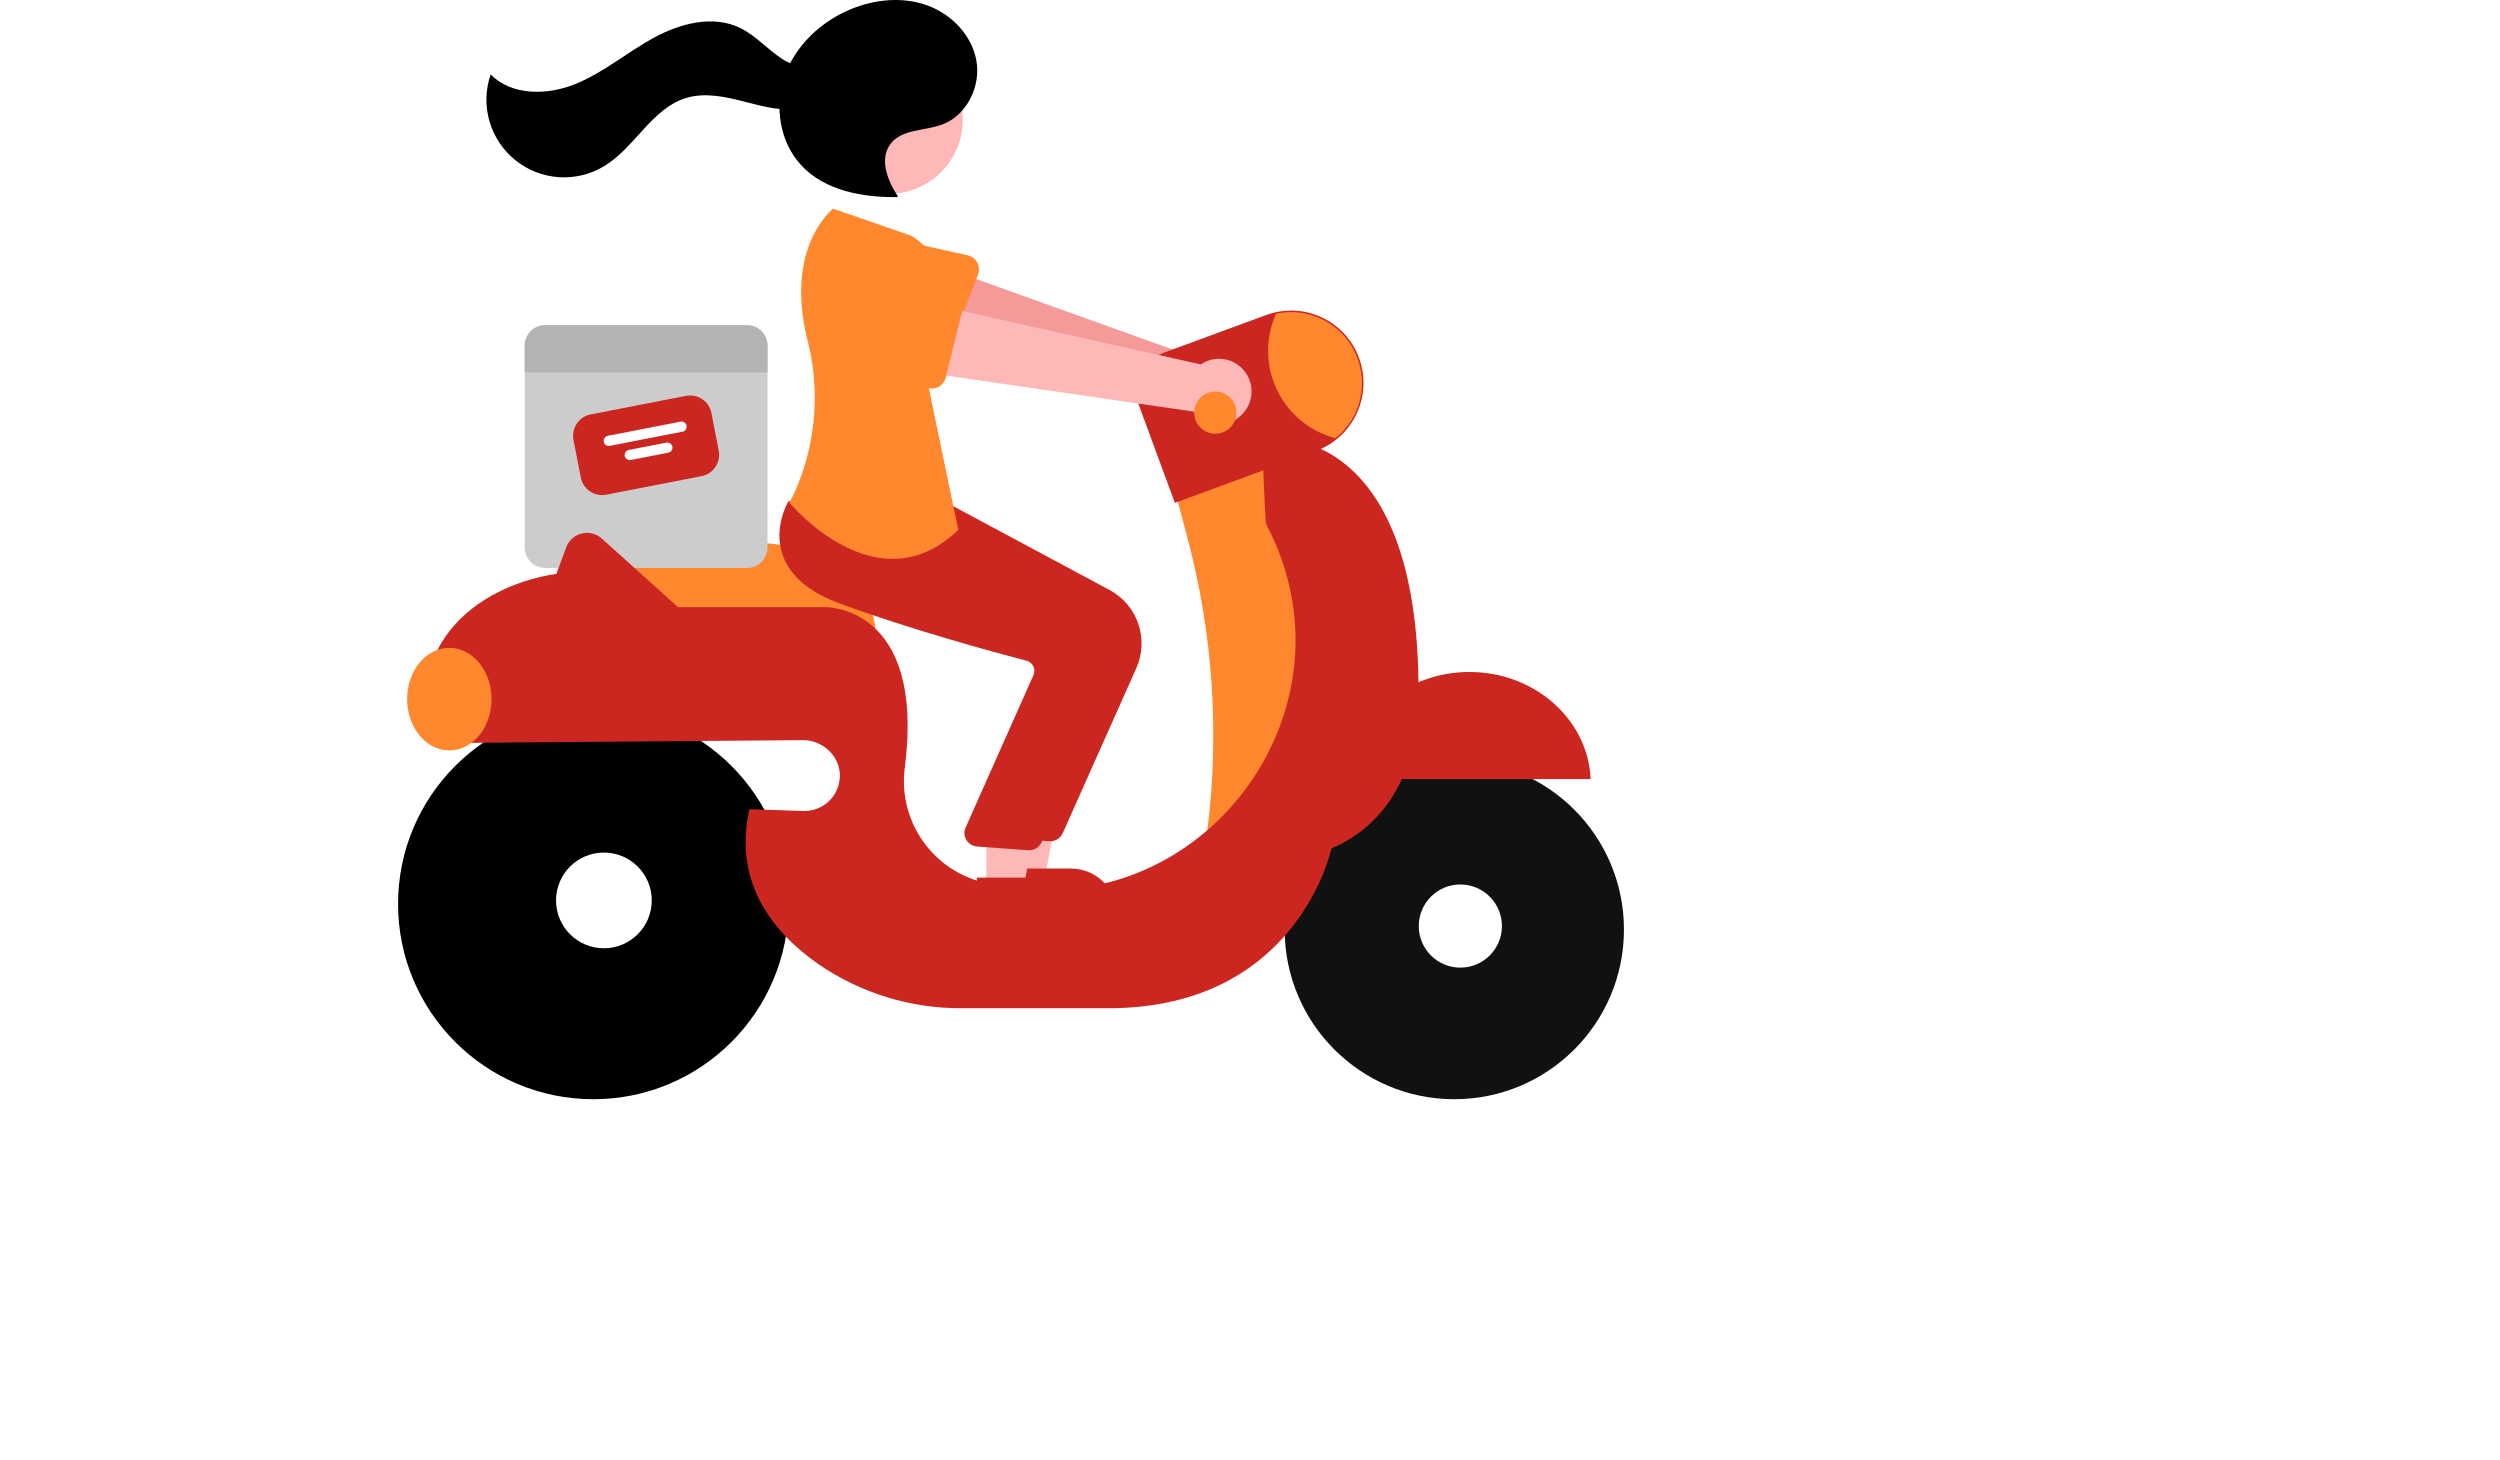 <svg width="829" height="484" viewBox="0 0 829 484" fill="none" xmlns="http://www.w3.org/2000/svg">
<rect width="829" height="484" fill="white"/>
<g id="right-weel">
<path id="right-weel_2" d="M482.25 364.5C513.316 364.5 538.5 339.316 538.5 308.25C538.5 277.184 513.316 252 482.25 252C451.184 252 426 277.184 426 308.25C426 339.316 451.184 364.5 482.25 364.5Z" fill="#111111"/>
<path id="Vector" d="M484.25 320.866C491.864 320.866 498.037 314.693 498.037 307.079C498.037 299.465 491.864 293.292 484.25 293.292C476.636 293.292 470.463 299.465 470.463 307.079C470.463 314.693 476.636 320.866 484.25 320.866Z" fill="white"/>
</g>
<g id="left-weel">
<path id="left-wheel" d="M196.75 364.5C232.51 364.5 261.5 335.51 261.5 299.75C261.5 263.99 232.51 235 196.75 235C160.99 235 132 263.99 132 299.75C132 335.51 160.99 364.5 196.75 364.5Z" fill="black"/>
<path id="Vector_2" d="M200.25 314.449C209.015 314.449 216.12 307.344 216.12 298.579C216.12 289.814 209.015 282.709 200.25 282.709C191.485 282.709 184.38 289.814 184.38 298.579C184.38 307.344 191.485 314.449 200.25 314.449Z" fill="white"/>
</g>
<g id="bike">
<path id="Vector_3" d="M290.5 212.508H194.519L193.501 182.998C193.457 181.718 193.691 180.445 194.186 179.264C194.682 178.084 195.427 177.025 196.371 176.16C197.315 175.296 198.435 174.646 199.654 174.255C200.873 173.865 202.162 173.743 203.432 173.899L259.287 180.738H259.294C267.574 180.761 275.508 184.064 281.358 189.926C287.207 195.787 290.495 203.728 290.5 212.008V212.508Z" fill="#FF872E"/>
<path id="Vector_4" d="M247.721 107.829H180.779C179.889 107.829 179.007 108.004 178.184 108.345C177.362 108.685 176.615 109.184 175.985 109.814C175.355 110.444 174.856 111.191 174.516 112.014C174.175 112.836 174 113.718 174 114.608V181.55C174 182.44 174.175 183.322 174.516 184.145C174.856 184.967 175.355 185.715 175.985 186.344C176.615 186.974 177.362 187.473 178.184 187.814C179.007 188.154 179.889 188.329 180.779 188.329H247.721C248.611 188.329 249.493 188.154 250.316 187.814C251.138 187.473 251.886 186.974 252.515 186.344C253.145 185.715 253.644 184.967 253.984 184.145C254.325 183.322 254.5 182.44 254.5 181.55V114.608C254.5 113.718 254.325 112.836 253.984 112.014C253.644 111.191 253.145 110.444 252.515 109.814C251.886 109.184 251.138 108.685 250.316 108.345C249.493 108.004 248.611 107.829 247.721 107.829Z" fill="#CCCCCC"/>
<path id="Vector_5" d="M232.645 157.886L201.038 164.041C199.164 164.404 197.221 164.008 195.638 162.941C194.054 161.873 192.959 160.222 192.592 158.348L190.162 145.871C189.799 143.997 190.195 142.054 191.262 140.471C192.329 138.887 193.981 137.792 195.855 137.425L227.462 131.27C229.336 130.907 231.279 131.303 232.862 132.37C234.446 133.437 235.541 135.089 235.908 136.963L238.338 149.439C238.701 151.314 238.305 153.256 237.238 154.84C236.171 156.423 234.519 157.519 232.645 157.886Z" fill="#CC2621"/>
<path id="Vector_6" d="M226.321 143.146L202.201 147.844C201.759 147.93 201.302 147.837 200.93 147.585C200.557 147.334 200.299 146.945 200.213 146.504C200.127 146.063 200.22 145.606 200.471 145.233C200.723 144.86 201.112 144.603 201.553 144.517L225.673 139.819C226.115 139.734 226.572 139.826 226.945 140.078C227.317 140.329 227.575 140.718 227.661 141.159C227.747 141.6 227.654 142.057 227.403 142.43C227.151 142.803 226.762 143.061 226.321 143.146Z" fill="white"/>
<path id="Vector_7" d="M221.633 150.102L209.157 152.532C208.715 152.618 208.258 152.525 207.886 152.274C207.513 152.023 207.255 151.634 207.169 151.192C207.083 150.751 207.176 150.294 207.427 149.921C207.679 149.549 208.068 149.291 208.509 149.205L220.985 146.775C221.203 146.733 221.428 146.734 221.646 146.778C221.864 146.822 222.072 146.909 222.256 147.034C222.441 147.158 222.599 147.318 222.722 147.503C222.845 147.689 222.93 147.897 222.972 148.115C223.015 148.333 223.014 148.558 222.97 148.776C222.925 148.994 222.839 149.202 222.714 149.386C222.59 149.571 222.43 149.729 222.245 149.852C222.059 149.975 221.851 150.06 221.633 150.102Z" fill="white"/>
<path id="Vector_8" d="M254.5 114.608V123.505H174V114.608C174 113.718 174.175 112.836 174.516 112.014C174.856 111.191 175.355 110.444 175.985 109.814C176.615 109.184 177.362 108.685 178.184 108.345C179.007 108.004 179.889 107.829 180.779 107.829H247.721C248.611 107.829 249.493 108.004 250.316 108.345C251.138 108.685 251.885 109.184 252.515 109.814C253.145 110.444 253.644 111.191 253.984 112.014C254.325 112.836 254.5 113.718 254.5 114.608Z" fill="#B3B3B3"/>
<path id="Vector_9" d="M415.251 126.292C414.786 124.791 413.998 123.411 412.942 122.249C411.886 121.086 410.589 120.169 409.14 119.562C407.691 118.955 406.128 118.674 404.558 118.737C402.989 118.8 401.453 119.206 400.057 119.927L307.961 86.884L303.905 109.891L395.708 135.137C397.075 137.4 399.224 139.084 401.749 139.869C404.274 140.653 406.999 140.485 409.408 139.394C411.817 138.304 413.742 136.368 414.819 133.953C415.896 131.538 416.05 128.812 415.251 126.292Z" fill="#FFB8B8"/>
<path id="Vector_10" opacity="0.2" d="M415.251 126.292C414.786 124.791 413.998 123.411 412.942 122.249C411.886 121.086 410.589 120.169 409.14 119.562C407.691 118.955 406.128 118.674 404.558 118.737C402.989 118.8 401.453 119.206 400.057 119.927L307.961 86.884L303.905 109.891L395.708 135.137C397.075 137.4 399.224 139.084 401.749 139.869C404.274 140.653 406.999 140.485 409.408 139.394C411.817 138.304 413.742 136.368 414.819 133.953C415.896 131.538 416.05 128.812 415.251 126.292Z" fill="#CC2621"/>
<path id="Vector_11" d="M324.308 91.076L315.611 113.797C315.363 114.443 314.979 115.029 314.485 115.513C313.991 115.998 313.398 116.371 312.747 116.606C312.096 116.84 311.402 116.932 310.712 116.875C310.022 116.817 309.353 116.612 308.75 116.272L287.614 104.376C284.314 103.091 281.658 100.55 280.229 97.31C278.799 94.07 278.713 90.395 279.989 87.092C281.264 83.788 283.798 81.125 287.034 79.687C290.27 78.248 293.944 78.151 297.251 79.418L320.853 84.652C321.529 84.802 322.165 85.096 322.716 85.514C323.268 85.932 323.724 86.464 324.051 87.073C324.379 87.683 324.572 88.356 324.616 89.047C324.66 89.738 324.555 90.43 324.308 91.076Z" fill="#FF872E"/>
<path id="Vector_12" d="M422.5 147.329L389.5 162.329L393.833 178.64C402.199 210.138 404.42 242.952 400.372 275.29L424.5 280.329L444.5 229.329L437.5 171.329L422.5 147.329Z" fill="#FF872E"/>
<path id="Vector_13" d="M487.25 222.829C465.568 222.829 447.898 238.591 447.041 258.329H527.459C526.602 238.591 508.932 222.829 487.25 222.829Z" fill="#CC2621"/>
<path id="Vector_14" d="M470.372 226.231C469.243 137.132 418.5 145.329 418.5 145.329C418.5 145.329 419.449 173.062 419.905 173.925C452.241 235.104 398.875 306.829 330.945 293.634C329.665 293.385 328.434 293.133 327.254 292.877C318.647 291.08 311.047 286.071 306.001 278.871C300.955 271.67 298.842 262.817 300.091 254.114C306.782 200.378 273.5 201.329 273.5 201.329H224.834L199.56 178.583C198.668 177.78 197.593 177.208 196.429 176.917C195.264 176.626 194.046 176.624 192.881 176.912C191.716 177.2 190.639 177.77 189.745 178.57C188.851 179.371 188.166 180.378 187.751 181.504L184.5 190.329C184.5 190.329 136.5 195.329 140.5 242.329H155.34C155.304 243.665 155.358 245.001 155.5 246.329L266.251 245.429C272.743 245.376 278.473 250.636 278.5 257.128C278.507 258.709 278.194 260.275 277.582 261.732C276.97 263.189 276.07 264.507 274.936 265.609C273.802 266.71 272.458 267.571 270.984 268.141C269.509 268.71 267.935 268.977 266.355 268.924L248.5 268.329C243 292.829 256.5 309.329 271.375 319.704C285.38 329.331 301.999 334.435 318.993 334.329H367.5C430.5 334.329 441.5 281.329 441.5 281.329C474.5 267.329 470.372 226.231 470.372 226.231Z" fill="#CC2621"/>
<path id="Vector_15" d="M389.594 166.761L377.72 134.512C377.101 132.831 376.82 131.045 376.891 129.255C376.963 127.465 377.386 125.707 378.137 124.081C378.888 122.455 379.952 120.993 381.268 119.778C382.584 118.563 384.126 117.62 385.807 117.001L419.847 104.47C422.804 103.381 425.947 102.885 429.096 103.01C432.245 103.136 435.339 103.881 438.2 105.202C441.061 106.523 443.634 108.395 445.772 110.71C447.909 113.026 449.57 115.739 450.659 118.697C451.641 121.351 452.143 124.159 452.14 126.989C452.127 130.583 451.314 134.128 449.759 137.368C448.205 140.608 445.948 143.461 443.152 145.719C441.133 147.339 438.863 148.619 436.432 149.508L389.594 166.761Z" fill="#CC2621"/>
<path id="Vector_16" d="M451.64 126.989C451.637 130.509 450.845 133.984 449.322 137.158C447.799 140.332 445.584 143.124 442.84 145.329C438.629 144.218 434.711 142.204 431.358 139.426C428.004 136.648 425.296 133.173 423.421 129.243C421.547 125.313 420.55 121.021 420.502 116.667C420.453 112.313 421.354 108 423.14 104.029C426.57 103.283 430.124 103.315 433.54 104.122C436.956 104.929 440.148 106.491 442.881 108.693C445.615 110.895 447.82 113.682 449.336 116.848C450.851 120.014 451.639 123.479 451.64 126.989Z" fill="#FF872E"/>
<path id="Vector_17" d="M149 248.829C156.732 248.829 163 241.218 163 231.829C163 222.44 156.732 214.829 149 214.829C141.268 214.829 135 222.44 135 231.829C135 241.218 141.268 248.829 149 248.829Z" fill="#FF872E"/>
<path id="Vector_18" d="M334.061 292.005H346.321L352.154 260.208L334.059 260.209L334.061 292.005Z" fill="#FFB8B8"/>
<path id="Vector_19" d="M330.934 288.003L355.078 288.001H355.079C357.099 288.001 359.1 288.399 360.967 289.173C362.834 289.946 364.53 291.079 365.959 292.508C367.387 293.937 368.521 295.633 369.294 297.5C370.067 299.366 370.465 301.367 370.465 303.388V303.888L330.935 303.889L330.934 288.003Z" fill="#CC2621"/>
<path id="Vector_20" d="M348.292 278.955C348.149 278.955 348.005 278.948 347.861 278.934L330.895 277.699C330.209 277.635 329.546 277.415 328.959 277.055C328.371 276.694 327.874 276.204 327.506 275.622C327.138 275.039 326.909 274.38 326.836 273.694C326.763 273.009 326.848 272.316 327.086 271.669L349.792 220.655C349.954 220.2 350.021 219.716 349.987 219.235C349.953 218.753 349.82 218.284 349.596 217.856C349.372 217.423 349.06 217.043 348.679 216.739C348.298 216.436 347.857 216.217 347.385 216.096C336.707 213.305 309.313 205.874 285.598 197.178C275.438 193.453 269.039 188.069 266.579 181.176C263.336 172.089 268.134 163.802 268.34 163.455L268.501 163.182L290.816 165.21L315.007 167.268L368.02 195.696C372.462 198.098 375.836 202.085 377.471 206.864C379.105 211.642 378.879 216.861 376.839 221.48L352.398 276.288C352.044 277.081 351.468 277.756 350.74 278.229C350.011 278.702 349.161 278.954 348.292 278.955Z" fill="#CC2621"/>
<path id="Vector_21" d="M294.696 64.281C308.26 64.281 319.257 53.285 319.257 39.72C319.257 26.156 308.26 15.159 294.696 15.159C281.131 15.159 270.135 26.156 270.135 39.72C270.135 53.285 281.131 64.281 294.696 64.281Z" fill="#FFB8B8"/>
<path id="Vector_22" d="M327.061 295.005H339.321L345.154 263.208L327.059 263.209L327.061 295.005Z" fill="#FFB8B8"/>
<path id="Vector_23" d="M323.934 291.003L348.078 291.001H348.079C350.099 291.001 352.1 291.399 353.967 292.173C355.834 292.946 357.53 294.079 358.959 295.508C360.387 296.937 361.521 298.633 362.294 300.5C363.067 302.366 363.465 304.367 363.465 306.388V306.888L323.935 306.889L323.934 291.003Z" fill="#CC2621"/>
<path id="Vector_24" d="M341.292 281.955C341.149 281.955 341.005 281.948 340.861 281.934L323.895 280.699C323.209 280.635 322.546 280.415 321.959 280.055C321.371 279.694 320.874 279.204 320.506 278.622C320.138 278.039 319.909 277.38 319.836 276.694C319.763 276.009 319.848 275.316 320.086 274.669L342.792 223.655C342.954 223.2 343.021 222.716 342.987 222.235C342.953 221.753 342.82 221.284 342.596 220.856C342.372 220.423 342.06 220.043 341.679 219.739C341.298 219.436 340.857 219.217 340.385 219.096C329.707 216.305 302.313 208.874 278.598 200.178C268.438 196.453 262.039 191.069 259.579 184.176C256.336 175.089 261.134 166.802 261.34 166.455L261.501 166.182L283.816 168.21L308.007 170.268L361.02 198.696C365.462 201.098 368.836 205.085 370.471 209.864C372.105 214.642 371.879 219.861 369.839 224.48L345.398 279.288C345.044 280.081 344.468 280.756 343.74 281.229C343.011 281.702 342.161 281.954 341.292 281.955Z" fill="#CC2621"/>
<path id="Vector_25" d="M302.27 78.208L276.27 69.208C276.27 69.208 259.948 81.748 267.789 112.857C271.883 128.91 270.69 145.855 264.389 161.177C263.631 163.073 262.756 164.92 261.77 166.708C261.77 166.708 290.77 201.708 317.77 175.708L307.27 125.208C307.27 125.208 323.77 91.708 302.27 78.208Z" fill="#FF872E"/>
<path id="Vector_26" d="M297.745 65.117C294.249 59.884 291.491 52.629 295.339 47.651C299.138 42.736 306.632 43.461 312.45 41.286C320.554 38.257 325.254 28.737 323.788 20.21C322.322 11.684 315.478 4.616 307.324 1.724C299.17 -1.168 289.976 -0.228 281.991 3.103C272.162 7.202 263.73 15.133 260.194 25.179C256.658 35.225 258.548 47.287 265.883 55.009C273.747 63.287 286.089 65.493 297.506 65.359" fill="black"/>
<path id="Vector_27" d="M274.898 20.484C270.493 24.07 263.773 22.477 259.045 19.33C254.316 16.183 250.479 11.702 245.363 9.234C236.344 4.884 225.44 7.776 216.662 12.595C207.884 17.413 200.103 24.07 190.831 27.851C181.558 31.632 169.727 31.819 162.706 24.679C160.978 29.685 160.837 35.102 162.301 40.191C163.766 45.28 166.765 49.793 170.889 53.115C175.013 56.437 180.062 58.405 185.346 58.751C190.631 59.098 195.893 57.805 200.416 55.05C210.575 48.862 216.187 35.887 227.582 32.471C233.887 30.581 240.658 32.103 247.031 33.752C253.404 35.401 260.049 37.183 266.48 35.779C272.911 34.375 278.927 28.596 278.109 22.064L274.898 20.484Z" fill="black"/>
<path id="Vector_28" d="M414.029 125.291C413.382 123.86 412.43 122.588 411.239 121.564C410.048 120.541 408.647 119.791 407.134 119.367C405.622 118.944 404.035 118.857 402.486 119.113C400.936 119.369 399.462 119.962 398.166 120.85L302.696 99.422L301.51 122.754L395.727 136.48C397.362 138.558 399.703 139.963 402.305 140.431C404.908 140.898 407.591 140.394 409.847 139.015C412.103 137.636 413.775 135.477 414.546 132.948C415.316 130.418 415.132 127.694 414.029 125.291Z" fill="#FFB8B8"/>
<path id="Vector_29" d="M319.435 101.566L313.608 125.186C313.443 125.858 313.134 126.486 312.703 127.028C312.273 127.57 311.73 128.013 311.113 128.326C310.496 128.64 309.819 128.817 309.127 128.845C308.435 128.873 307.746 128.751 307.105 128.489L284.663 119.291C281.227 118.425 278.276 116.232 276.455 113.192C274.635 110.153 274.095 106.515 274.954 103.078C275.813 99.64 278 96.684 281.036 94.857C284.072 93.031 287.708 92.483 291.147 93.334L315.215 95.617C315.904 95.683 316.571 95.896 317.17 96.242C317.769 96.589 318.287 97.061 318.687 97.625C319.088 98.19 319.362 98.834 319.491 99.514C319.62 100.194 319.601 100.894 319.435 101.566V101.566Z" fill="#FF872E"/>
<path id="Vector_30" d="M403 143.829C406.866 143.829 410 140.695 410 136.829C410 132.963 406.866 129.829 403 129.829C399.134 129.829 396 132.963 396 136.829C396 140.695 399.134 143.829 403 143.829Z" fill="#FF872E"/>
</g>
</svg>
